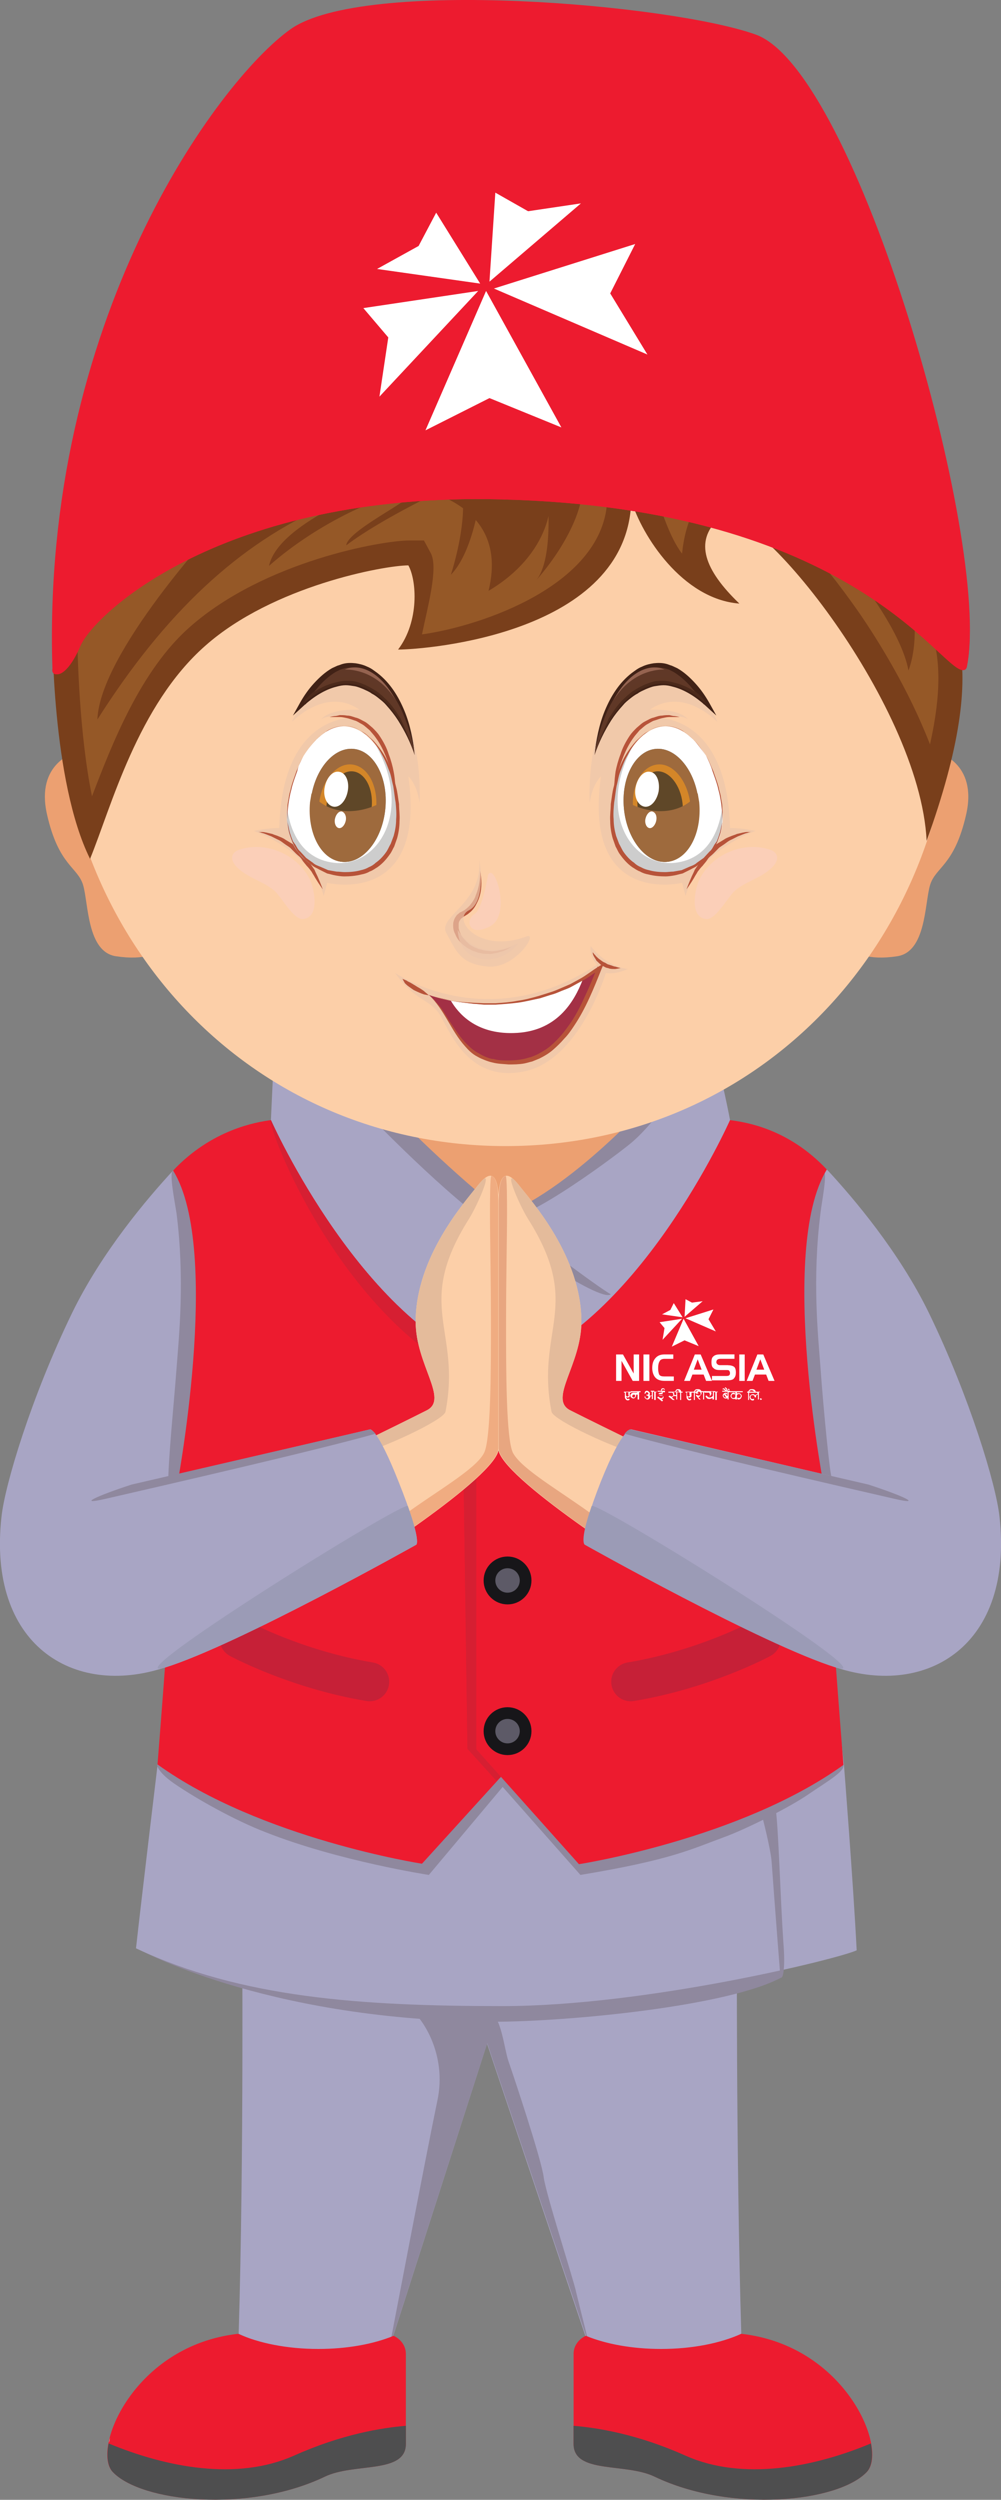 <?xml version="1.0" encoding="utf-8"?>
<!-- Generator: Adobe Illustrator 16.0.0, SVG Export Plug-In . SVG Version: 6.00 Build 0)  -->
<!DOCTYPE svg PUBLIC "-//W3C//DTD SVG 1.1//EN" "http://www.w3.org/Graphics/SVG/1.1/DTD/svg11.dtd">
<svg version="1.1" id="Layer_1" xmlns="http://www.w3.org/2000/svg" xmlns:xlink="http://www.w3.org/1999/xlink" x="0px" y="0px"
	 width="25.643px" height="64px" viewBox="0 0 25.643 64" enable-background="new 0 0 25.643 64" xml:space="preserve">
<rect x="0" y="0" width="25.643" height="64" fill="#808080" stroke="none"/>
<g id="XMLID_2_">
	<g id="XMLID_105_">
		<path id="XMLID_214_" fill="#A8A5C4" d="M21.219,29.98c-0.313-0.338-1.127-0.063-1.127-0.063l-0.401,0.701l-4.708,8.717
			c0,0,4.559,2.73,6.438,3.357c2.354,0.775,4.546-0.59,4.184-3.858c-0.088-0.827-0.766-3.068-1.804-5.21
			C23.035,32.046,21.845,30.656,21.219,29.98z"/>
		<path id="XMLID_213_" fill="#8F889E" d="M21.106,29.98c-0.313-0.338-1.129-0.063-1.129-0.063l-0.399,0.701l-4.709,8.717
			c0,0,3.493-1.564,5.423-1.14c0.538,0.113,1.052-0.4,1.015-0.376c-0.038,0.025-0.213-1.728-0.288-2.805
			c-0.063-0.827-0.214-2.268,0-3.958C21.055,30.744,21.195,30.067,21.106,29.98z"/>
		<path id="XMLID_212_" fill="#A8A5C4" d="M4.423,29.98c0.313-0.338,1.127-0.063,1.127-0.063l0.401,0.701l4.709,8.717
			c0,0-4.559,2.73-6.438,3.357c-2.354,0.775-4.546-0.59-4.184-3.858c0.088-0.827,0.765-3.068,1.804-5.21
			C2.607,32.046,3.797,30.656,4.423,29.98z"/>
		<path id="XMLID_211_" fill="#8F889E" d="M4.423,29.98c0.313-0.338,1.127-0.063,1.127-0.063l0.401,0.701l4.709,8.717
			c0,0-3.495-1.564-5.423-1.14c-0.651,0.139-0.926,0.614-0.926-0.188c-0.013-0.538,0.15-2.141,0.212-2.98
			c0.063-0.827,0.213-2.267,0-3.958C4.474,30.744,4.336,30.067,4.423,29.98z"/>
		<path id="XMLID_210_" fill="#A8A5C4" d="M13.027,50.608l-3.056,9.518c0,0-1.828,0.564-3.857-0.376
			c0.138-4.571,0.088-10.508,0.088-10.508L13.027,50.608z"/>
		<path id="XMLID_209_" fill="#A8A5C4" d="M11.3,48.829l3.77,11.196c0,0,1.904,0.678,3.92-0.275
			c-0.138-4.571-0.112-10.508-0.112-10.508L11.3,48.829z"/>
		<path id="XMLID_208_" fill="#8F889E" d="M3.484,49.869c0,0,3.194,1.816,8.955,1.891c1.817,0.025,5.949-0.351,7.465-1.075
			c0.162-0.076,0.137-0.076,0.162-0.214C20.204,49.605,3.484,49.869,3.484,49.869z"/>
		<path id="XMLID_207_" fill="#8F889E" d="M10.749,51.686c0,0,0.726,0.863,0.451,2.116c-0.263,1.253-1.228,6.312-1.228,6.312
			l2.73-8.491L10.749,51.686z"/>
		<path id="XMLID_206_" fill="#8F889E" d="M12.376,51.998l2.743,8.128c0,0-0.3-1.189-0.362-1.453
			c-0.051-0.263-0.764-2.479-0.827-2.918c-0.05-0.45-0.79-2.654-0.903-2.98c-0.111-0.313-0.2-1.252-0.488-1.189
			S12.376,51.998,12.376,51.998z"/>
		<g id="XMLID_201_">
			<path id="XMLID_205_" fill="#ED1B2F" d="M10.084,59.801c-0.513,0.212-1.19,0.337-1.929,0.337c-0.802,0-1.528-0.149-2.054-0.388
				c-2.68,0.301-3.757,2.956-3.218,3.532c0.726,0.776,3.469,1.065,5.435,0.126c0.751-0.364,2.079-0.063,2.079-0.84v-2.305
				C10.397,60.063,10.272,59.889,10.084,59.801z"/>
			<path id="XMLID_204_" fill="#4E4E4F" d="M2.783,62.557c-0.063,0.326-0.025,0.588,0.101,0.726
				c0.726,0.776,3.469,1.065,5.435,0.126c0.751-0.364,2.079-0.063,2.079-0.84v-0.464c-0.614,0.051-1.64,0.214-2.868,0.765
				C6.064,63.521,4.26,63.17,2.783,62.557z"/>
			<g id="XMLID_202_">
				<path id="XMLID_203_" fill="#FFFFFF" d="M2.795,62.531c0.013-0.038,0.013-0.088,0.025-0.126
					C2.808,62.443,2.795,62.493,2.795,62.531z"/>
			</g>
		</g>
		<g id="XMLID_196_">
			<path id="XMLID_200_" fill="#ED1B2F" d="M15.008,59.801c0.513,0.212,1.188,0.337,1.928,0.337c0.803,0,1.528-0.149,2.054-0.388
				c2.682,0.301,3.759,2.956,3.22,3.532c-0.727,0.776-3.47,1.065-5.437,0.126c-0.75-0.364-2.079-0.063-2.079-0.84v-2.305
				C14.693,60.063,14.819,59.889,15.008,59.801z"/>
			<path id="XMLID_199_" fill="#4E4E4F" d="M22.31,62.557c0.062,0.326,0.025,0.588-0.101,0.726c-0.727,0.776-3.47,1.065-5.437,0.126
				c-0.75-0.364-2.079-0.063-2.079-0.84v-0.464c0.614,0.051,1.642,0.214,2.868,0.765C19.026,63.521,20.844,63.17,22.31,62.557z"/>
			<g id="XMLID_197_">
				<path id="XMLID_198_" fill="#FFFFFF" d="M22.31,62.531c-0.014-0.038-0.014-0.088-0.025-0.126
					C22.296,62.443,22.296,62.493,22.31,62.531z"/>
			</g>
		</g>
		<path id="XMLID_195_" fill="#A8A5C4" d="M7.003,27.313L6.94,28.677c0,0-1.064,0.401-1.315,0.563
			c-0.576,0.376-0.087,7.829-0.087,7.829l-1.503,8.129c0,0-0.414,3.443-0.551,4.683c2.693,1.266,5.736,1.479,9.394,1.479
			c3.658,0,8.58-1.203,9.068-1.428c-0.088-1.729-0.325-4.733-0.325-4.733l-1.454-13.114l-1.465-3.407c0,0-0.175-0.951-0.513-2.217
			C18.037,25.885,7.003,27.313,7.003,27.313z"/>
		<path id="XMLID_194_" fill="#ECA071" d="M12.815,27.726c0,0-0.076,0-0.226,0c-0.639,0-2.53,0-4.722,0
			c1.766-0.201,3.945,3.418,4.947,3.418c0.425,0,1.315-0.551,2.204-1.102c1.19-0.739,1.955-1.616,2.168-2.567
			C14.982,27.463,13.492,27.726,12.815,27.726z"/>
		<path id="XMLID_193_" fill="#8F889E" d="M4.022,45.186c0,0,0.013,0.2,0.514,0.526c0.501,0.338,1.465,0.889,2.279,1.201
			c1.879,0.739,4.171,1.089,4.171,1.089l1.891-2.253l1.992,2.253c2.341-0.388,2.844-0.662,3.669-0.963
			c0.526-0.188,1.691-0.764,2.192-1.115c0.439-0.3,0.901-0.563,0.877-0.726c-0.013-0.176-0.013-0.125-0.013-0.125l-8.605-2.181
			L4.022,45.186z"/>
		<g id="XMLID_190_">
			<path id="XMLID_192_" fill="#ED1B2F" d="M6.94,28.677c0,0,2.393,5.398,5.886,6.401c0,4.02,0,10.42,0,10.42l-2.016,2.217
				c0,0-4.133-0.639-6.775-2.542c0.426-5.348,0.476-6.989,0.476-6.989s1.19-6.163-0.076-8.216
				C5.426,28.916,6.565,28.728,6.94,28.677z"/>
			<path id="XMLID_191_" fill="none" stroke="#5D5A67" stroke-width="0.7" stroke-linecap="round" stroke-miterlimit="10" d="
				M6.126,41.954c0,0,1.453,0.788,3.344,1.102"/>
		</g>
		<g id="XMLID_180_">
			<g id="XMLID_220_">
				<path id="XMLID_222_" fill="#D61F32" d="M6.94,28.677c0,0,2.393,5.398,5.886,6.401c0,4.02,0,10.42,0,10.42l-0.113,0.088
					l-0.738-0.814l-0.137-9.594C8.481,33.325,6.803,28.69,6.94,28.677z"/>
				<path id="XMLID_221_" fill="#D61F32" d="M6.126,41.954c0,0,1.453,0.788,3.344,1.102"/>
			</g>
			<g id="XMLID_217_">
				<path id="XMLID_219_" fill="#D61F32" d="M6.94,28.677c0,0,2.393,5.398,5.886,6.401c0,4.02,0,10.42,0,10.42l-0.113,0.088
					l-0.738-0.814l-0.137-9.594C8.481,33.325,6.803,28.69,6.94,28.677z"/>
				<path id="XMLID_218_" fill="none" stroke="#C62037" stroke-linecap="round" stroke-linejoin="round" stroke-miterlimit="10" d="
					M6.126,41.954c0,0,1.453,0.788,3.344,1.102"/>
			</g>
		</g>
		<g id="XMLID_177_">
			<path id="XMLID_179_" fill="#ED1B2F" d="M18.701,28.677c0,0-2.392,5.398-5.886,6.401l-0.614,0.174v9.532l2.63,2.943
				c0,0,4.133-0.64,6.776-2.542c-0.426-5.349-0.476-6.989-0.476-6.989s-1.216-6.188,0.05-8.254
				C20.18,28.878,19.077,28.728,18.701,28.677z"/>
			<path id="XMLID_178_" fill="none" stroke="#C62037" stroke-linecap="round" stroke-linejoin="round" stroke-miterlimit="10" d="
				M19.502,41.954c0,0-1.451,0.788-3.344,1.102"/>
		</g>
		
			<circle id="XMLID_176_" fill="#5D5A67" stroke="#171619" stroke-width="0.3" stroke-miterlimit="10" cx="13.002" cy="36.593" r="0.463"/>
		
			<circle id="XMLID_175_" fill="#5D5A67" stroke="#171619" stroke-width="0.3" stroke-miterlimit="10" cx="13.002" cy="40.463" r="0.463"/>
		
			<circle id="XMLID_174_" fill="#5D5A67" stroke="#171619" stroke-width="0.3" stroke-miterlimit="10" cx="13.002" cy="44.321" r="0.463"/>
		<path id="XMLID_173_" fill="#8F889E" d="M9.784,28.189c0,0,1.064,1.14,2.43,2.305c1.403,1.215,3.107,2.456,3.432,2.643
			c-0.275,0.226-2.856-1.579-3.432-2.03c-1.34-1.04-3.244-3.03-3.181-3.018C9.358,28.189,9.784,28.189,9.784,28.189z"/>
		<path id="XMLID_172_" fill="#8F889E" d="M17.011,27.789c0,0-2.229,2.605-4.184,3.343c0.263,0.439,2.781-1.415,3.306-1.841
			c0.526-0.425,1.215-1.353,1.215-1.641S17.011,27.789,17.011,27.789z"/>
		<path id="XMLID_171_" fill="#8F889E" d="M19.516,46.463c0,0,0.226,0.864,0.251,1.201c0.075,1.053,0.225,2.957,0.225,2.957
			s0.063,0.086,0.087-0.214c0.014-0.138,0.014-0.375-0.012-0.688c-0.075-1.103-0.126-2.98-0.199-3.431
			c-0.014-0.075-0.177,0.175-0.202,0.149C19.541,46.375,19.516,46.463,19.516,46.463z"/>
		<path id="XMLID_170_" fill="#332F2D" d="M11.312,38.008"/>
		<path id="XMLID_169_" fill="#FCCFA8" d="M7.642,37.721c0,0,2.555-1.24,3.294-1.616c0.563-0.288-0.288-1.164-0.288-2.267
			c0-1.653,1.252-3.056,1.578-3.47c0.501-0.651,0.551,0.038,0.551,0.476c0,2.506,0,4.572,0,6.238c0,0.727-3.932,3.193-3.932,3.193
			L7.642,37.721z"/>
		<path id="XMLID_168_" fill="#FCCFA8" d="M17.899,37.721c0,0-2.555-1.24-3.294-1.616c-0.563-0.288,0.289-1.164,0.289-2.267
			c0-1.653-1.253-3.056-1.58-3.47c-0.5-0.651-0.551,0.038-0.551,0.476c0,2.506,0,4.572,0,6.238c0,0.727,3.933,3.193,3.933,3.193
			L17.899,37.721z"/>
		<path id="XMLID_167_" fill="#E4BB9B" d="M17.899,37.721c0,0-2.555-1.24-3.294-1.616c-0.563-0.288,0.289-1.164,0.289-2.267
			c0-1.653-1.253-3.056-1.58-3.47c-0.5-0.651-0.024,0.463,0.213,0.839c1.417,2.243,0.188,2.819,0.602,4.937
			c0.051,0.225,1.729,0.988,2.217,1.076C17.049,37.345,17.899,37.721,17.899,37.721z"/>
		<path id="XMLID_166_" fill="#E4BB9B" d="M7.642,37.721c0,0,2.555-1.24,3.294-1.616c0.563-0.288-0.288-1.164-0.288-2.267
			c0-1.653,1.252-3.056,1.578-3.47c0.501-0.651,0.024,0.463-0.213,0.839c-1.415,2.243-0.188,2.819-0.601,4.937
			c-0.05,0.225-1.729,0.988-2.217,1.076C8.506,37.345,7.642,37.721,7.642,37.721z"/>
		<path id="XMLID_165_" fill="#F0AC81" d="M12.402,37.195c0.175-0.352,0.175-2.168,0.175-3.27c0-1.228-0.025-2.217-0.025-2.856
			c0-0.275,0-0.964,0.038-0.964c0.163,0.05,0.175,0.45,0.175,0.738c0,2.506,0,4.572,0,6.238c0,0.727-3.932,3.193-3.932,3.193
			s0.676-0.863,1.453-1.44C11.187,38.171,12.188,37.62,12.402,37.195z"/>
		<path id="XMLID_164_" fill="#E8A680" d="M13.14,37.195c-0.176-0.352-0.176-2.168-0.176-3.27c0-1.228,0.025-2.217,0.025-2.856
			c0-0.275,0-0.964-0.037-0.964c-0.163,0.05-0.176,0.45-0.176,0.738c0,2.506,0,4.572,0,6.238c0,0.727,3.932,3.193,3.932,3.193
			s-0.675-0.863-1.451-1.44C14.355,38.171,13.366,37.62,13.14,37.195z"/>
		<path id="XMLID_163_" fill="#A8A5C4" d="M9.483,36.594c0,0,0.188-0.025,0.727,1.339c0.626,1.566,0.451,1.616,0.451,1.616
			s-4.547,2.555-6.438,3.145c-1.44,0.438-3.732-3.745-0.864-4.672L9.483,36.594z"/>
		<path id="XMLID_162_" fill="#9B9BB6" d="M10.448,38.56c0.337,0.953,0.213,0.989,0.213,0.989s-4.547,2.555-6.438,3.145
			C2.771,43.131,10.385,38.385,10.448,38.56z"/>
		<path id="XMLID_161_" fill="#8F889E" d="M9.483,36.594l0.063,0.037l0.075,0.075c-1.503,0.426-5.599,1.364-6.913,1.666
			c-0.765,0.175-0.226-0.075,0.663-0.364L9.483,36.594z"/>
		<path id="XMLID_160_" fill="#A8A5C4" d="M16.171,36.594c0,0-0.212-0.076-0.775,1.327c-0.613,1.553-0.401,1.628-0.401,1.628
			s4.547,2.555,6.438,3.145c1.44,0.438,3.732-3.745,0.864-4.672L16.171,36.594z"/>
		<path id="XMLID_159_" fill="#9B9BB6" d="M15.156,38.56c-0.325,0.939-0.174,0.989-0.174,0.989s4.545,2.555,6.438,3.145
			C22.872,43.131,15.219,38.372,15.156,38.56z"/>
		<path id="XMLID_158_" fill="#8F889E" d="M16.133,36.594l-0.062,0.037l-0.074,0.075c1.502,0.426,5.598,1.364,6.913,1.666
			c0.764,0.175,0.226-0.075-0.663-0.364L16.133,36.594z"/>
		<g id="XMLID_106_">
			<path id="XMLID_152_" fill="#FFFFFF" d="M17.899,34.465l-0.363-0.15l-0.326,0.162l0.302-0.714L17.899,34.465z M18.338,34.088
				l-0.188-0.313l0.126-0.25l-0.715,0.225L18.338,34.088z M17.562,33.262l-0.025,0.451l0.464-0.4l-0.275,0.037L17.562,33.262z
				 M16.96,33.65l0.526,0.075l-0.226-0.363l-0.087,0.175L16.96,33.65z M16.897,33.851l0.126,0.151l-0.05,0.3l0.5-0.539
				L16.897,33.851z"/>
			<g id="XMLID_140_">
				<polygon id="XMLID_151_" fill="#FFFFFF" points="16.233,34.677 16.233,35.166 15.959,34.677 15.783,34.677 15.783,35.354 
					15.922,35.354 15.922,34.84 16.209,35.354 16.372,35.354 16.372,34.677 				"/>
				<rect id="XMLID_150_" x="16.484" y="34.677" fill="#FFFFFF" width="0.151" height="0.677"/>
				<path id="XMLID_149_" fill="#FFFFFF" d="M17.261,35.24v0.113h-0.237c-0.101,0-0.176-0.025-0.227-0.076
					c-0.049-0.049-0.088-0.136-0.088-0.25c0-0.112,0.025-0.188,0.076-0.25c0.05-0.063,0.126-0.101,0.238-0.101h0.225v0.113h-0.225
					c-0.063,0-0.112,0.025-0.126,0.063c-0.025,0.037-0.037,0.101-0.037,0.163v0.037c0,0.051,0.012,0.101,0.025,0.138
					c0.025,0.038,0.063,0.05,0.138,0.05H17.261L17.261,35.24z"/>
				<path id="XMLID_146_" fill="#FFFFFF" d="M17.774,35.066h0.2l-0.101-0.265L17.774,35.066z M17.949,34.677l0.29,0.677h-0.151
					l-0.063-0.163h-0.287l-0.063,0.163h-0.15l0.275-0.677H17.949z"/>
				<path id="XMLID_145_" fill="#FFFFFF" d="M18.652,34.953c0.063,0,0.112,0.012,0.149,0.037c0.036,0.025,0.05,0.076,0.05,0.151
					c0,0.062-0.014,0.11-0.05,0.149c-0.025,0.037-0.087,0.05-0.188,0.05h-0.374v-0.112h0.35c0.038,0,0.063,0,0.087-0.014
					c0.014-0.012,0.025-0.024,0.025-0.062c0-0.024-0.012-0.05-0.025-0.063c-0.012-0.013-0.037-0.013-0.074-0.013h-0.163
					c-0.076,0-0.126-0.012-0.162-0.051c-0.037-0.024-0.051-0.074-0.051-0.149c0-0.076,0.014-0.126,0.051-0.151
					c0.036-0.037,0.1-0.05,0.174-0.05h0.364v0.113h-0.351c-0.076,0-0.113,0.025-0.113,0.088c0,0.024,0.012,0.037,0.025,0.05
					c0.012,0.013,0.037,0.025,0.063,0.025H18.652z"/>
				<rect id="XMLID_144_" x="18.939" y="34.677" fill="#FFFFFF" width="0.138" height="0.677"/>
				<path id="XMLID_141_" fill="#FFFFFF" d="M19.378,35.066h0.2l-0.101-0.265L19.378,35.066z M19.553,34.677l0.289,0.677H19.69
					l-0.063-0.163h-0.287l-0.063,0.163h-0.149l0.274-0.677H19.553z"/>
			</g>
			<g id="XMLID_107_">
				<path id="XMLID_139_" fill="#FFFFFF" d="M16.335,35.643h-0.177v-0.025h0.251v0.025h-0.037v0.187h-0.037v-0.124h-0.102
					c-0.012,0-0.024,0-0.024,0.011c-0.013,0.013-0.013,0.025-0.013,0.025c0,0.013,0,0.025,0.013,0.025
					c0.013,0.012,0.013,0.012,0.024,0.012c0.014,0,0.025,0,0.025-0.012c0.013-0.013,0.013-0.025,0.013-0.038
					s-0.013-0.023-0.024-0.037h0.037c0.012,0.014,0.012,0.024,0.012,0.037s-0.012,0.038-0.024,0.05
					c-0.013,0.013-0.024,0.025-0.05,0.025c-0.013,0-0.038-0.013-0.051-0.025c-0.013-0.012-0.024-0.024-0.024-0.05
					c0-0.023,0.012-0.037,0.024-0.049s0.025-0.025,0.051-0.025h0.1v-0.012H16.335z"/>
				<path id="XMLID_138_" fill="#FFFFFF" d="M16.51,35.754h0.025v0.013c0,0.012,0,0.024,0.013,0.024
					c0.013,0.013,0.013,0.013,0.024,0.013c0.013,0,0.025,0,0.025-0.013c0.013-0.013,0.013-0.013,0.013-0.024
					c0-0.013,0-0.025-0.013-0.025c-0.013-0.013-0.013-0.013-0.025-0.013c-0.012,0-0.012,0-0.012,0v-0.023c0.012,0,0.012,0,0.012,0
					c0.013,0,0.013,0,0.025,0c0.013-0.014,0.013-0.014,0.013-0.025s0-0.025-0.013-0.025c-0.013-0.012-0.013-0.012-0.025-0.012
					c-0.012,0-0.024,0-0.024,0.012c-0.013,0.014-0.013,0.014-0.013,0.025H16.51c0-0.012,0.013-0.037,0.013-0.051
					c0.013-0.012,0.025-0.024,0.05-0.024c0.013,0,0.038,0.013,0.051,0.024c0.013,0.014,0.024,0.025,0.024,0.051
					c0,0.012,0,0.025-0.012,0.036l0.012,0.013h0.05v-0.1h-0.025v-0.024h0.088v0.024h-0.037v0.188h-0.025v-0.075h-0.038v0.013
					c0,0.024-0.012,0.037-0.023,0.05c-0.013,0.013-0.025,0.025-0.051,0.025c-0.013,0-0.037-0.013-0.05-0.025
					S16.51,35.778,16.51,35.754C16.51,35.767,16.51,35.754,16.51,35.754"/>
				<polygon id="XMLID_137_" fill="#FFFFFF" points="16.822,35.643 16.797,35.643 16.797,35.842 16.76,35.842 16.76,35.643 
					16.748,35.643 16.748,35.629 16.822,35.629 				"/>
				<path id="XMLID_136_" fill="#FFFFFF" d="M17.011,35.643h-0.037v0.049h-0.088c-0.014,0-0.014,0-0.014,0.014
					c0,0.011,0.014,0.011,0.025,0.011h0.014h0.012c0.025,0,0.037,0,0.051,0.013c0.012,0.013,0.024,0.025,0.024,0.038
					c0,0.012,0,0.024-0.013,0.037c-0.012,0.013-0.025,0.013-0.037,0.013l0.037,0.037l-0.025,0.025l-0.125-0.101l0.025-0.024
					c0.025,0.013,0.037,0.024,0.037,0.024c0.014,0.013,0.025,0.013,0.051,0.013c0.012,0,0.012,0,0.025-0.013
					c0,0,0.012-0.012,0.012-0.024s-0.012-0.025-0.037-0.025h-0.013c-0.013,0-0.013,0-0.013,0c-0.037,0-0.051-0.013-0.051-0.037
					c0-0.012,0-0.023,0.014-0.023c0.012-0.014,0.025-0.014,0.037-0.014h0.051v-0.025h-0.126v-0.024h0.188v0.038H17.011z"/>
				<path id="XMLID_135_" fill="#FFFFFF" d="M16.948,35.629c-0.013-0.012-0.013-0.024-0.013-0.037s0-0.025,0.013-0.038
					c0.012-0.012,0.025-0.012,0.037-0.012c0.025,0,0.038,0.012,0.051,0.037h-0.025c0-0.013-0.013-0.013-0.025-0.013
					c-0.012,0-0.012,0-0.025,0.013c0,0.013-0.012,0.013-0.012,0.025s0,0.013,0.012,0.024c0,0.014,0.014,0.014,0.025,0.014v0.012
					h-0.037V35.629z"/>
				<path id="XMLID_132_" fill="#FFFFFF" d="M17.324,35.643h-0.076c0.013,0.012,0.025,0.037,0.025,0.049c0,0.014,0,0.014,0,0.024
					h0.051V35.643z M17.387,35.643h-0.039v0.187h-0.023v-0.088h-0.063v-0.013c-0.013,0.025-0.025,0.038-0.051,0.05l0.075,0.063
					h-0.05l-0.112-0.088l0.025-0.025c0.014,0.013,0.025,0.013,0.025,0.013c0.013,0,0.013,0.013,0.024,0.013s0.025,0,0.037-0.013
					c0.013-0.013,0.013-0.025,0.013-0.036c0-0.025-0.013-0.037-0.024-0.051h-0.101v-0.025h0.275v0.014H17.387z"/>
				<path id="XMLID_131_" fill="#FFFFFF" d="M17.398,35.629c0-0.012-0.012-0.024-0.012-0.024c-0.014,0-0.014-0.013-0.025-0.013
					c-0.014,0-0.025,0-0.025,0.013c-0.012,0.013-0.012,0.013-0.012,0.024h-0.025c0-0.012,0.012-0.037,0.025-0.05
					c0.012-0.013,0.023-0.013,0.049-0.013s0.038,0,0.051,0.013s0.025,0.025,0.025,0.05h0.037v0.025h-0.037v0.188h-0.025v-0.188
					h-0.025V35.629L17.398,35.629z"/>
				<path id="XMLID_130_" fill="#FFFFFF" d="M17.925,35.629c-0.013-0.024-0.038-0.037-0.063-0.037c-0.025,0-0.051,0.013-0.063,0.037
					h0.037v0.025H17.8v0.188h-0.025v-0.188h-0.025v-0.025h0.025c0.012-0.024,0.025-0.037,0.037-0.05
					c0.013-0.013,0.038-0.013,0.063-0.013c0.025,0,0.038,0,0.063,0.013c0.012,0.013,0.025,0.025,0.037,0.05H17.925z"/>
				<path id="XMLID_127_" fill="#FFFFFF" d="M18.075,35.643h-0.038v0.187h-0.025v-0.187h-0.087v-0.025h0.15V35.643z M17.887,35.767
					l0.063,0.063h-0.037l-0.088-0.101l0.025-0.023l0.024,0.023c0.013,0,0.013,0,0.025,0s0.025,0,0.038-0.013
					c0.012-0.011,0.012-0.024,0.012-0.036s0-0.025-0.012-0.037c-0.013-0.014-0.013-0.014-0.038-0.014
					c-0.013,0-0.025,0.014-0.037,0.025h0.024v0.025h-0.063c0,0,0,0,0-0.012c0-0.025,0.013-0.039,0.025-0.051
					c0.013-0.013,0.024-0.025,0.05-0.025s0.038,0.013,0.05,0.025c0.014,0.012,0.025,0.037,0.025,0.051
					c0,0.023-0.012,0.037-0.025,0.048C17.925,35.754,17.912,35.767,17.887,35.767"/>
				<polygon id="XMLID_126_" fill="#FFFFFF" points="18.388,35.643 18.362,35.643 18.362,35.842 18.325,35.842 18.325,35.643 
					18.313,35.643 18.313,35.629 18.388,35.629 				"/>
				<path id="XMLID_123_" fill="#FFFFFF" d="M18.602,35.778l-0.051-0.073c-0.013,0.011-0.013,0.011-0.013,0.023s0,0.025,0.013,0.038
					c0.013,0.012,0.025,0.012,0.038,0.012C18.589,35.791,18.602,35.791,18.602,35.778 M18.701,35.643h-0.037v0.187h-0.025v-0.038
					c-0.012,0.013-0.025,0.013-0.05,0.013c-0.025,0-0.038-0.013-0.051-0.025c-0.012-0.012-0.024-0.037-0.024-0.05
					c0-0.023,0.013-0.037,0.024-0.049c0.013-0.012,0.038-0.025,0.051-0.025s0.024,0,0.038,0.014v0.037
					c-0.014-0.014-0.025-0.025-0.038-0.025h-0.013l0.051,0.062c0-0.013,0.012-0.013,0.012-0.013v-0.1h-0.138v-0.024h0.2V35.643z"/>
				<path id="XMLID_122_" fill="#FFFFFF" d="M18.613,35.629c-0.012-0.012-0.024-0.012-0.037-0.024s-0.025-0.025-0.025-0.025
					c-0.013-0.013-0.024-0.013-0.05-0.013l0.025-0.024c0.024,0,0.037,0.012,0.05,0.024c0,0,0.013,0.013,0.037,0.038
					c0-0.013-0.012-0.038-0.012-0.038c-0.013-0.013-0.025-0.024-0.038-0.038l0.025-0.012c0.013,0.012,0.024,0.025,0.038,0.037
					c0,0.013,0.012,0.025,0.012,0.038s0.014,0.025,0.014,0.025C18.639,35.617,18.627,35.617,18.613,35.629"/>
				<path id="XMLID_121_" fill="#FFFFFF" d="M18.689,35.579c0,0.013,0,0.013,0,0.013h-0.014c-0.012,0-0.012,0-0.012,0l-0.012-0.013
					c0-0.013,0-0.013,0-0.013l0.012-0.013c0.012,0,0.012,0,0.012,0.013C18.689,35.566,18.689,35.579,18.689,35.579"/>
				<path id="XMLID_120_" fill="#FFFFFF" d="M19.026,35.643h-0.149v0.037c0.012-0.012,0.024-0.012,0.049-0.012
					c0.025,0,0.038,0.012,0.051,0.023c0.013,0.014,0.025,0.037,0.025,0.05c0,0.025-0.013,0.037-0.025,0.063
					c-0.013,0.013-0.037,0.025-0.051,0.025c-0.012,0-0.024,0-0.037-0.013v-0.038c0.013,0.013,0.025,0.013,0.037,0.013
					c0.014,0,0.025,0,0.038-0.013c0.013-0.012,0.013-0.024,0.013-0.037s0-0.025-0.013-0.036c-0.013-0.014-0.024-0.014-0.038-0.014
					c-0.012,0-0.024,0-0.037,0.014c-0.012,0.011-0.012,0.023-0.012,0.023v0.101h-0.039v-0.025c-0.011,0.013-0.023,0.013-0.048,0.013
					c-0.025,0-0.038-0.013-0.051-0.025s-0.024-0.037-0.024-0.05c0-0.025,0.012-0.036,0.024-0.062
					c0.013-0.012,0.037-0.025,0.051-0.025c0.012,0,0.024,0,0.037,0.014v0.037c-0.013-0.014-0.025-0.014-0.037-0.014
					c-0.014,0-0.025,0-0.038,0.014c-0.013,0.011-0.013,0.023-0.013,0.036s0,0.025,0.013,0.037c0.013,0.013,0.024,0.013,0.038,0.013
					c0.012,0,0.024,0,0.037-0.013c0.011-0.012,0.011-0.024,0.011-0.037v-0.099h-0.148v-0.025h0.337V35.643z"/>
				<path id="XMLID_119_" fill="#FFFFFF" d="M19.315,35.629c-0.013-0.024-0.038-0.037-0.063-0.037c-0.024,0-0.05,0.013-0.063,0.037
					h0.038v0.025h-0.038v0.188h-0.024v-0.188H19.14v-0.025h0.025c0.013-0.024,0.024-0.037,0.037-0.05s0.038-0.013,0.063-0.013
					s0.037,0,0.063,0.013c0.013,0.013,0.025,0.025,0.037,0.05H19.315z"/>
				<path id="XMLID_118_" fill="#FFFFFF" d="M19.478,35.643h-0.038v0.187h-0.024v-0.124c-0.013,0-0.025,0-0.037,0.011
					c-0.013,0.013-0.013,0.025-0.013,0.038s0,0.013,0,0.024l-0.037-0.012c0-0.013,0-0.025,0-0.025
					c-0.013-0.013-0.025-0.025-0.051-0.025c-0.012,0-0.025,0-0.037,0.013c-0.013,0.013-0.013,0.025-0.013,0.038
					c0,0.012,0,0.024,0.013,0.037c0.012,0.013,0.025,0.013,0.037,0.013c0.014,0,0.025,0,0.038-0.013v0.038
					c-0.013,0.012-0.024,0.012-0.038,0.012c-0.025,0-0.037-0.012-0.05-0.024s-0.025-0.038-0.025-0.063
					c0-0.025,0.013-0.038,0.025-0.051c0.013-0.011,0.038-0.024,0.063-0.024c0.024,0,0.037,0.014,0.05,0.024v0.013
					c0.013-0.023,0.037-0.037,0.062-0.037v-0.037h-0.213v-0.025h0.275v0.014H19.478z"/>
				<path id="XMLID_117_" fill="#FFFFFF" d="M19.516,35.816c0,0.013-0.014,0.025-0.025,0.025c-0.013,0-0.013,0-0.013-0.013
					l-0.013-0.013c0-0.013,0-0.013,0.013-0.013h0.013c0.012,0,0.012,0,0.012,0.013C19.516,35.804,19.516,35.804,19.516,35.816"/>
				<path id="XMLID_114_" fill="#FFFFFF" d="M16.108,35.716c0,0.013,0,0.013-0.012,0.025c0,0-0.012,0.013-0.025,0.013
					c-0.012,0-0.012,0-0.025-0.013c0,0-0.012-0.013-0.012-0.025v-0.073h0.063v0.073H16.108z M15.983,35.629v0.025h0.025v0.124
					c0,0.013,0.014,0.038,0.025,0.051s0.025,0.024,0.051,0.024c0.023,0,0.036-0.012,0.048-0.024l0,0
					c-0.012-0.013-0.012-0.013-0.024-0.025l0,0c-0.012,0.013-0.012,0.013-0.023,0.013c-0.014,0-0.025,0-0.025-0.013
					c-0.014-0.013-0.014-0.013-0.014-0.025c0,0,0,0,0-0.012c0.014,0,0.014,0.012,0.039,0.012c0.012,0,0.023,0,0.036-0.012
					c0.012-0.013,0.012-0.025,0.012-0.038v-0.074h0.038v-0.025H15.983L15.983,35.629z"/>
				<path id="XMLID_111_" fill="#FFFFFF" d="M17.675,35.716c0,0.013,0,0.013-0.013,0.025c0,0-0.013,0.013-0.024,0.013
					c-0.014,0-0.014,0-0.025-0.013c-0.013,0-0.013-0.013-0.013-0.025v-0.073h0.063v0.073H17.675z M17.562,35.629v0.025h0.025v0.124
					c0,0.013,0.013,0.038,0.025,0.051c0.012,0.013,0.025,0.024,0.05,0.024c0.025,0,0.038-0.012,0.051-0.024l0,0
					c-0.013-0.013-0.013-0.013-0.025-0.025l0,0c-0.013,0.013-0.013,0.013-0.025,0.013s-0.024,0-0.024-0.013
					c-0.014-0.013-0.014-0.013-0.014-0.025c0,0,0,0,0-0.012c0.014,0,0.014,0.012,0.038,0.012c0.013,0,0.025,0,0.038-0.012
					c0.013-0.013,0.013-0.025,0.013-0.038v-0.074h0.036v-0.025H17.562L17.562,35.629z"/>
				<path id="XMLID_108_" fill="#FFFFFF" d="M18.251,35.741c0,0.013-0.012,0.025-0.025,0.025c-0.012,0.012-0.037,0.012-0.05,0.012
					c-0.025,0-0.038-0.012-0.05-0.024c0.012,0,0.012,0,0.024,0c0.025,0,0.038-0.013,0.05-0.025c0.014-0.013,0.025-0.037,0.025-0.049
					s0-0.025-0.012-0.051h0.05v0.112H18.251z M18.051,35.629v0.025h0.112c0.013,0,0.013,0.014,0.013,0.025s0.013,0.025,0.013,0.025
					c0,0.011,0,0.023-0.013,0.036s-0.025,0.013-0.038,0.013c-0.012,0-0.024,0-0.024-0.013c0,0,0,0-0.013-0.013l-0.025,0.013v0.013
					c0.013,0.024,0.025,0.037,0.038,0.05c0.024,0.013,0.037,0.013,0.063,0.013c0.024,0,0.05-0.013,0.075-0.025v0.038h0.037v-0.187
					h0.037v-0.025h-0.274V35.629z"/>
			</g>
		</g>
	</g>
	<path id="XMLID_104_" fill="#ECA071" d="M24.011,19.259c0,0,1.041,0.263,0.74,1.591c-0.301,1.327-0.788,1.34-0.927,1.816
		c-0.138,0.476-0.101,1.703-0.84,1.816c-0.737,0.113-1.165-0.075-1.239-0.301C21.671,23.956,22.872,18.909,24.011,19.259z"/>
	<path id="XMLID_103_" fill="#ECA071" d="M1.943,19.259c0,0-1.039,0.263-0.739,1.591c0.301,1.327,0.789,1.34,0.927,1.816
		c0.137,0.476,0.1,1.703,0.839,1.816c0.739,0.113,1.165-0.075,1.24-0.301C4.273,23.956,3.07,18.909,1.943,19.259z"/>
	<path id="XMLID_102_" fill="#FCCFA8" d="M24.413,17.456c0,6.563-4.897,11.886-11.46,11.886s-11.46-5.323-11.46-11.886
		c0-6.563,4.897-11.886,11.46-11.886S24.413,10.893,24.413,17.456z"/>
	<g id="XMLID_26_">
		<path id="XMLID_101_" opacity="0.7" fill="#EDC6AC" enable-background="new    " d="M10.122,24.908c0,0,2.355,1.641,5.173-0.212
			c-0.214-0.213-0.163-0.476-0.163-0.476s0.363,0.513,0.953,0.588c-0.377,0.163-0.564,0.1-0.564,0.1s-0.676,2.267-2.129,2.53
			c-1.466,0.275-1.904-1.152-2.154-1.503C10.961,25.559,10.623,25.622,10.122,24.908z"/>
		<g id="XMLID_90_">
			<g id="XMLID_91_">
				<path id="XMLID_100_" fill="#A33045" d="M10.986,25.472c0,0,2.304,0.876,4.371-0.689c-0.526,1.353-1.102,2.329-2.092,2.417
					C11.725,27.337,11.675,26.06,10.986,25.472z"/>
				<g id="XMLID_98_">
					<path id="XMLID_99_" fill="#FFFFFF" d="M13.153,26.448c1.103-0.024,1.553-0.789,1.779-1.376
						c-1.315,0.776-2.643,0.688-3.381,0.551C11.737,25.935,12.176,26.473,13.153,26.448z"/>
				</g>
				<g id="XMLID_92_">
					<path id="XMLID_97_" fill="#B75339" d="M15.182,24.382c0,0,0.014,0.013,0.025,0.025c0.012,0.025,0.037,0.037,0.063,0.075
						c0.025,0.025,0.063,0.063,0.101,0.087c0.037,0.025,0.076,0.063,0.125,0.076l0.063,0.038c0.025,0.013,0.05,0.013,0.074,0.025
						c0.051,0.012,0.089,0.038,0.126,0.038c0.076,0.025,0.139,0.038,0.139,0.038s-0.051,0.013-0.139,0.025
						c-0.05,0-0.101,0-0.15-0.012c-0.024-0.013-0.05-0.013-0.087-0.025l-0.074-0.038c-0.051-0.025-0.102-0.075-0.139-0.113
						c-0.025-0.013-0.038-0.038-0.05-0.063c-0.014-0.024-0.025-0.037-0.039-0.062C15.182,24.432,15.182,24.382,15.182,24.382z"/>
					<path id="XMLID_96_" fill="#B75339" d="M10.31,25.059c0,0,0.05,0.024,0.113,0.049c0.025,0.025,0.075,0.038,0.112,0.063
						c0.038,0.025,0.088,0.05,0.125,0.075s0.088,0.05,0.125,0.075c0.038,0.025,0.076,0.049,0.101,0.075
						c0.063,0.05,0.1,0.088,0.1,0.088s-0.05-0.013-0.125-0.025c-0.076-0.025-0.163-0.063-0.263-0.112
						c-0.038-0.025-0.088-0.063-0.125-0.088c-0.038-0.025-0.076-0.063-0.101-0.087C10.335,25.108,10.31,25.059,10.31,25.059z"/>
					<path id="XMLID_93_" fill="#B75339" d="M10.986,25.472c0.188,0.063,0.375,0.1,0.564,0.138c0.187,0.037,0.375,0.05,0.563,0.062
						l0.289,0.013h0.287c0.188-0.013,0.377-0.025,0.563-0.062c0.188-0.025,0.376-0.075,0.552-0.126l0.276-0.087
						c0.087-0.025,0.176-0.062,0.264-0.1c0.088-0.038,0.174-0.076,0.262-0.113l0.251-0.137c0.162-0.088,0.313-0.214,0.477-0.313
						l0.138-0.088l-0.063,0.15c-0.2,0.501-0.399,1.002-0.701,1.453c-0.075,0.113-0.151,0.226-0.25,0.326
						c-0.087,0.101-0.188,0.201-0.289,0.288c-0.1,0.088-0.225,0.163-0.351,0.225c-0.062,0.025-0.125,0.051-0.188,0.076
						c-0.063,0.013-0.137,0.038-0.2,0.05c-0.138,0.025-0.275,0.025-0.401,0.025c-0.137-0.013-0.274-0.013-0.413-0.05
						c-0.063-0.013-0.137-0.038-0.2-0.063c-0.062-0.025-0.125-0.05-0.188-0.088c-0.125-0.063-0.226-0.163-0.313-0.263
						C11.55,26.386,11.387,25.847,10.986,25.472z M10.986,25.472c0.1,0.087,0.188,0.188,0.276,0.288
						c0.087,0.101,0.15,0.226,0.225,0.338c0.15,0.225,0.288,0.451,0.476,0.638c0.088,0.088,0.188,0.176,0.313,0.238
						c0.063,0.038,0.113,0.063,0.176,0.088c0.063,0.025,0.125,0.05,0.188,0.05c0.125,0.038,0.251,0.038,0.388,0.038
						c0.139,0,0.264-0.013,0.39-0.038c0.063-0.013,0.125-0.037,0.188-0.05c0.062-0.025,0.125-0.05,0.175-0.075
						c0.114-0.063,0.226-0.125,0.326-0.213c0.101-0.087,0.188-0.175,0.276-0.276c0.087-0.1,0.162-0.212,0.237-0.313
						c0.15-0.225,0.264-0.451,0.376-0.701c0.112-0.238,0.213-0.489,0.313-0.739l0.075,0.063c-0.164,0.1-0.313,0.226-0.488,0.313
						l-0.251,0.138c-0.089,0.051-0.176,0.076-0.263,0.112c-0.088,0.038-0.176,0.076-0.276,0.101l-0.274,0.087
						c-0.189,0.038-0.376,0.087-0.565,0.112c-0.188,0.025-0.388,0.038-0.576,0.051h-0.287l-0.289-0.025
						c-0.188-0.025-0.376-0.05-0.563-0.087C11.362,25.584,11.174,25.534,10.986,25.472z"/>
				</g>
			</g>
		</g>
		<g id="XMLID_61_">
			<path id="XMLID_89_" opacity="0.7" fill="#EDC6AC" enable-background="new    " d="M7.479,18.482c0,0,0.865-0.914,1.729-0.313
				c-0.814-0.025-0.977,0.25-0.977,0.25s0.15-0.15,0.652-0.038c-0.877,0.138-1.679,0.889-1.729,2.818
				c-0.338,0-0.651,0.075-0.651,0.075s1.477,0.514,1.79,1.666c0.088-0.338,0.088-0.338,0.088-0.338s2.555,0.627,2.08-2.73
				c0.25,0.263,0.288,0.689,0.288,0.689s0.15-2.43-1.14-3.131C8.745,17.055,7.818,17.681,7.479,18.482z"/>
			<path id="XMLID_88_" fill="#FFFFFF" d="M7.78,19.347c0,0-1.29,2.267,0.601,2.993c1.077,0.289,2.242-0.388,1.641-2.479
				C9.634,18.696,8.669,17.969,7.78,19.347z"/>
			<g id="XMLID_79_">
				<g id="XMLID_83_">
					<path id="XMLID_87_" fill="#603827" d="M10.623,19.334c0,0-0.389-1.403-1.34-1.753c-0.74-0.326-1.516,0.438-1.516,0.438
						s0.564-1.052,1.315-0.989C9.822,17.093,10.51,18.132,10.623,19.334z"/>
					<path id="XMLID_84_" fill="#412216" d="M10.623,19.334c-0.101-0.313-0.251-0.614-0.426-0.89
						c-0.088-0.137-0.188-0.263-0.3-0.388c-0.051-0.063-0.113-0.113-0.176-0.163c-0.062-0.05-0.125-0.1-0.2-0.137
						c-0.063-0.05-0.138-0.076-0.213-0.113c-0.063-0.025-0.15-0.063-0.226-0.075s-0.15-0.025-0.225-0.025
						c-0.076,0-0.15,0.013-0.238,0.038c-0.301,0.074-0.589,0.263-0.827,0.476L7.504,18.32l0.188-0.338
						c0.1-0.175,0.213-0.338,0.351-0.488s0.288-0.288,0.463-0.388l0.138-0.063c0.05-0.012,0.101-0.038,0.15-0.049
						c0.1-0.025,0.201-0.025,0.313-0.013c0.087,0.013,0.2,0.037,0.3,0.087c0.1,0.038,0.175,0.101,0.263,0.164
						c0.325,0.25,0.539,0.601,0.689,0.963C10.51,18.558,10.585,18.947,10.623,19.334z M10.623,19.334
						c-0.013-0.1-0.025-0.201-0.05-0.288c-0.025-0.1-0.038-0.188-0.075-0.288c-0.05-0.188-0.126-0.375-0.201-0.551
						c-0.163-0.35-0.388-0.676-0.689-0.901c-0.075-0.05-0.163-0.1-0.238-0.138c-0.087-0.038-0.163-0.063-0.263-0.075
						c-0.088-0.013-0.176,0-0.263,0.013c-0.05,0.012-0.087,0.024-0.125,0.037l-0.125,0.063c-0.163,0.1-0.301,0.225-0.425,0.363
						c-0.125,0.15-0.238,0.3-0.338,0.463l-0.101-0.076c0.125-0.112,0.263-0.212,0.414-0.301c0.15-0.087,0.301-0.149,0.476-0.187
						c0.088-0.025,0.163-0.038,0.25-0.038c0.087,0,0.175,0,0.263,0.025c0.087,0.025,0.15,0.05,0.238,0.087
						c0.075,0.038,0.15,0.075,0.226,0.125c0.075,0.038,0.137,0.101,0.2,0.151c0.063,0.063,0.125,0.112,0.175,0.175
						c0.113,0.125,0.201,0.263,0.288,0.401C10.41,18.72,10.535,19.021,10.623,19.334z"/>
				</g>
				<g id="XMLID_81_" opacity="0.7">
					<path id="XMLID_82_" opacity="0.5" fill="#603827" enable-background="new    " d="M9.045,17.331
						c-0.489-0.063-0.915,0.251-1.215,0.576c-0.038,0.075-0.063,0.113-0.063,0.113s0.776-0.764,1.516-0.438
						c0.713,0.263,1.114,1.114,1.265,1.528C10.335,18.207,9.884,17.431,9.045,17.331z"/>
				</g>
				<path id="XMLID_80_" fill="#956350" d="M8.832,17.143c0,0,0.776-0.063,1.302,0.776C9.721,17.155,9.182,16.98,8.832,17.143z"/>
			</g>
			<g id="XMLID_69_">
				<path id="XMLID_78_" fill="#7B91A5" d="M9.872,20.7c-0.075,0.801-0.576,1.415-1.102,1.365c-0.527-0.05-0.902-0.726-0.815-1.527
					c0.075-0.802,0.576-1.416,1.103-1.365C9.583,19.222,9.947,19.911,9.872,20.7z"/>
				<path id="XMLID_77_" fill="#9E6A3D" d="M9.872,20.7c-0.075,0.801-0.576,1.415-1.102,1.365c-0.527-0.05-0.902-0.726-0.815-1.527
					c0.075-0.802,0.576-1.416,1.103-1.365C9.583,19.222,9.947,19.911,9.872,20.7z"/>
				<path id="XMLID_76_" opacity="0.6" fill="#F89A1C" enable-background="new    " d="M9.634,20.737
					c-0.063,0.614-0.439,1.077-0.839,1.04c-0.401-0.037-0.688-0.551-0.626-1.165c0.062-0.613,0.438-1.077,0.839-1.04
					C9.421,19.61,9.696,20.124,9.634,20.737z"/>
				<g id="XMLID_74_">
					<path id="XMLID_75_" fill="#5F4728" d="M9.521,20.675c-0.05,0.476-0.351,0.851-0.664,0.826
						c-0.327-0.025-0.539-0.438-0.489-0.926c0.05-0.477,0.351-0.852,0.664-0.827C9.346,19.772,9.571,20.186,9.521,20.675z"/>
				</g>
				<g id="XMLID_72_">
					<path id="XMLID_73_" fill="#9E6A3D" d="M7.98,20.312c-0.013,0.074-0.025,0.149-0.038,0.225
						c-0.075,0.801,0.288,1.478,0.815,1.527c0.526,0.05,1.026-0.563,1.102-1.365c0.013-0.076,0.013-0.15,0.013-0.213
						C9.258,20.875,8.406,20.9,7.98,20.312z"/>
				</g>
				<path id="XMLID_71_" fill="#FFFFFF" d="M8.907,20.262c-0.049,0.25-0.212,0.425-0.376,0.388
					c-0.162-0.038-0.263-0.263-0.212-0.501c0.05-0.25,0.212-0.425,0.376-0.388C8.857,19.785,8.957,20.011,8.907,20.262z"/>
				<path id="XMLID_70_" fill="#FFFFFF" d="M8.857,21.013c-0.025,0.113-0.1,0.2-0.176,0.188c-0.075-0.013-0.125-0.125-0.1-0.238
					c0.025-0.113,0.1-0.201,0.176-0.188C8.832,20.8,8.882,20.9,8.857,21.013z"/>
			</g>
			<path id="XMLID_68_" fill="#B75339" d="M6.615,21.301c0,0,0.037,0,0.1,0s0.15,0.025,0.263,0.05
				c0.05,0.025,0.113,0.038,0.163,0.062c0.063,0.025,0.125,0.05,0.175,0.088c0.063,0.038,0.125,0.075,0.188,0.113
				c0.05,0.05,0.113,0.1,0.163,0.15c0.05,0.05,0.113,0.101,0.151,0.163c0.037,0.063,0.087,0.113,0.125,0.176
				c0.038,0.05,0.075,0.113,0.113,0.163c0.025,0.063,0.051,0.113,0.075,0.163c0.088,0.2,0.138,0.338,0.138,0.338
				s-0.087-0.113-0.2-0.301c-0.025-0.05-0.063-0.1-0.088-0.15c-0.038-0.05-0.075-0.1-0.125-0.15
				c-0.037-0.05-0.088-0.101-0.125-0.163c-0.037-0.063-0.1-0.1-0.15-0.15s-0.101-0.101-0.15-0.151
				c-0.05-0.037-0.113-0.074-0.163-0.112c-0.05-0.038-0.101-0.076-0.163-0.1c-0.051-0.025-0.101-0.05-0.151-0.076
				c-0.1-0.037-0.175-0.075-0.238-0.087C6.652,21.301,6.615,21.301,6.615,21.301z"/>
			<path id="XMLID_67_" fill="#B75339" d="M10.122,20.186c0,0-0.025-0.175-0.101-0.425c-0.038-0.125-0.087-0.275-0.15-0.426
				c-0.063-0.15-0.138-0.301-0.238-0.438c-0.05-0.075-0.113-0.138-0.163-0.201c-0.063-0.05-0.125-0.112-0.188-0.15
				c-0.076-0.038-0.138-0.088-0.201-0.101c-0.075-0.024-0.138-0.049-0.2-0.062s-0.125-0.025-0.175-0.025c-0.051,0-0.101,0-0.138,0
				c-0.075,0-0.125,0-0.125,0s0.037-0.013,0.125-0.025c0.038,0,0.087-0.012,0.138-0.025c0.05,0,0.113,0,0.188,0.013
				c0.075,0,0.138,0.025,0.213,0.05c0.074,0.013,0.15,0.063,0.225,0.1s0.138,0.101,0.213,0.163c0.063,0.063,0.125,0.125,0.175,0.201
				c0.101,0.149,0.188,0.313,0.238,0.476c0.063,0.163,0.101,0.313,0.125,0.438C10.134,20.011,10.122,20.186,10.122,20.186z"/>
			<g id="XMLID_65_">
				<path id="XMLID_66_" fill="#CDCDCD" d="M10.021,19.86c-0.1-0.301-0.238-0.576-0.4-0.789c0.977,1.716,0.05,3.144-1.065,3.018
					c-0.952-0.113-1.152-1.027-1.202-1.403c-0.05,0.626,0.125,1.315,1.027,1.653C9.458,22.628,10.61,21.952,10.021,19.86z"/>
			</g>
			<path id="XMLID_62_" fill="#B75339" d="M7.78,19.347c-0.076,0.125-0.125,0.263-0.188,0.401c-0.05,0.138-0.1,0.276-0.138,0.413
				c-0.013,0.075-0.038,0.138-0.05,0.213c-0.012,0.075-0.025,0.15-0.037,0.213L7.354,20.8l0.013,0.213
				c0,0.076,0.025,0.138,0.037,0.213c0.013,0.075,0.038,0.138,0.063,0.213l0.038,0.1l0.063,0.088
				c0.037,0.062,0.063,0.125,0.125,0.175l0.15,0.163l0.175,0.125c0.05,0.05,0.125,0.075,0.188,0.1l0.201,0.088l0,0l0.213,0.037
				c0.075,0,0.138,0.013,0.213,0.013c0.138,0,0.289-0.013,0.413-0.05c0.063-0.013,0.138-0.038,0.2-0.075
				c0.063-0.025,0.126-0.063,0.176-0.113c0.112-0.075,0.213-0.188,0.288-0.301c0.038-0.063,0.062-0.125,0.1-0.188
				c0.025-0.063,0.05-0.138,0.075-0.201c0.038-0.138,0.063-0.275,0.063-0.426c0.013-0.137,0-0.288-0.013-0.425
				c-0.025-0.138-0.037-0.288-0.062-0.426c-0.038-0.138-0.051-0.276-0.113-0.413c-0.05-0.138-0.1-0.263-0.175-0.389
				c-0.063-0.125-0.15-0.25-0.238-0.351c-0.05-0.063-0.101-0.1-0.15-0.15c-0.063-0.038-0.113-0.088-0.176-0.125
				c-0.125-0.075-0.263-0.112-0.413-0.112c-0.138,0.012-0.289,0.05-0.414,0.125l-0.088,0.05l-0.087,0.076
				c-0.063,0.05-0.112,0.087-0.163,0.149C7.942,19.109,7.868,19.234,7.78,19.347z M7.78,19.347c0.088-0.113,0.163-0.238,0.263-0.351
				c0.05-0.062,0.1-0.1,0.163-0.15l0.087-0.075l0.088-0.063c0.125-0.075,0.263-0.113,0.414-0.125c0.15,0,0.288,0.037,0.426,0.112
				c0.063,0.037,0.125,0.075,0.188,0.125c0.05,0.05,0.113,0.1,0.163,0.15c0.1,0.113,0.188,0.226,0.263,0.351
				c0.075,0.125,0.137,0.263,0.187,0.401c0.063,0.137,0.088,0.288,0.125,0.425c0.038,0.138,0.05,0.289,0.076,0.438
				c0,0.15,0.024,0.288,0.012,0.438c0,0.15-0.024,0.301-0.062,0.438c-0.025,0.075-0.05,0.138-0.075,0.213
				c-0.038,0.063-0.063,0.137-0.113,0.2c-0.087,0.125-0.188,0.238-0.313,0.326c-0.063,0.037-0.125,0.087-0.201,0.112
				c-0.063,0.038-0.138,0.063-0.213,0.076c-0.15,0.038-0.301,0.05-0.438,0.05c-0.075,0-0.151-0.012-0.226-0.025
				s-0.15-0.038-0.213-0.05l0,0l0,0l-0.2-0.1c-0.063-0.038-0.138-0.063-0.188-0.112l-0.175-0.138l-0.151-0.163
				c-0.05-0.05-0.087-0.125-0.125-0.188l-0.05-0.1l-0.038-0.101c-0.025-0.075-0.05-0.137-0.063-0.213
				c-0.013-0.075-0.025-0.15-0.025-0.225V20.8l0.025-0.225c0.012-0.075,0.025-0.15,0.038-0.213c0.012-0.075,0.037-0.138,0.05-0.213
				c0.038-0.137,0.088-0.275,0.138-0.413C7.642,19.61,7.704,19.473,7.78,19.347z"/>
		</g>
		<g id="XMLID_56_">
			<path id="XMLID_60_" fill="#B75339" d="M12.301,22.29c0.038,0.213,0.051,0.438-0.013,0.651c-0.013,0.05-0.038,0.112-0.063,0.163
				c-0.025,0.05-0.05,0.101-0.087,0.15c-0.038,0.05-0.075,0.088-0.125,0.125c-0.038,0.038-0.1,0.063-0.15,0.1l0,0
				c-0.025,0.025-0.063,0.038-0.075,0.075c-0.025,0.025-0.038,0.063-0.038,0.1c0,0.038,0,0.075,0,0.112
				c0.013,0.038,0.013,0.076,0.038,0.114c0.025,0.075,0.075,0.137,0.137,0.2c0.025,0.038,0.063,0.05,0.088,0.088
				c0.025,0.024,0.076,0.05,0.1,0.063c0.038,0.025,0.075,0.037,0.113,0.05c0.037,0.024,0.075,0.024,0.126,0.037
				c0.037,0.013,0.087,0.025,0.125,0.025c0.037,0,0.087,0.013,0.125,0.013l0.125-0.013l0.125-0.025
				c0.089-0.013,0.163-0.05,0.251-0.075c-0.076,0.038-0.15,0.087-0.238,0.113l-0.126,0.038l-0.137,0.025
				c-0.051,0.012-0.088,0-0.138,0c-0.051,0-0.088,0-0.138-0.013c-0.051-0.013-0.088-0.013-0.138-0.038
				c-0.038-0.012-0.088-0.025-0.125-0.05c-0.038-0.025-0.088-0.037-0.125-0.075c-0.038-0.025-0.075-0.05-0.112-0.087
				c-0.063-0.063-0.126-0.138-0.163-0.238c-0.05-0.088-0.063-0.188-0.05-0.3c0.012-0.05,0.025-0.101,0.063-0.15
				c0.024-0.05,0.075-0.075,0.113-0.113H11.8c0.038-0.025,0.087-0.037,0.125-0.075c0.038-0.025,0.075-0.063,0.113-0.101
				c0.025-0.038,0.063-0.075,0.088-0.125c0.025-0.037,0.05-0.087,0.063-0.137C12.276,22.716,12.301,22.503,12.301,22.29z"/>
			<path id="XMLID_59_" opacity="0.7" fill="#EDC6AC" enable-background="new    " d="M12.276,22.002c0,0,0.201,1.064-0.263,1.303
				c-0.463,0.238,0.275,1.115,1.453,0.677c0.364-0.163-0.251,0.826-0.965,0.764c-0.726-0.063-0.826-0.426-1.064-0.852
				C11.187,23.468,12.376,23.129,12.276,22.002z"/>
			<path id="XMLID_58_" opacity="0.7" fill="#EDC6AC" enable-background="new    " d="M11.725,23.806c0,0,0.476,0.89,1.553,0.338
				C12.839,24.758,11.775,24.745,11.725,23.806z"/>
			<path id="XMLID_57_" opacity="0.4" fill="#FAD1D0" enable-background="new    " d="M12.501,22.403c0,0-0.138,0.877-0.351,1.002
				c-0.226,0.137-0.163,0.601,0.4,0.313C13.115,23.43,12.665,22.052,12.501,22.403z"/>
		</g>
		<path id="XMLID_55_" opacity="0.4" fill="#FAD1D0" enable-background="new    " d="M6.139,21.751
			c-0.238,0.075-0.276,0.288,0,0.514c0.263,0.226,0.626,0.313,0.89,0.539c0.175,0.15,0.488,0.751,0.738,0.726
			c0.426-0.05,0.288-0.739,0.188-0.977C7.654,21.89,6.828,21.526,6.139,21.751z"/>
		<g id="XMLID_28_">
			<path id="XMLID_54_" opacity="0.7" fill="#EDC6AC" enable-background="new    " d="M18.376,18.482c0,0-0.864-0.914-1.729-0.313
				c0.814-0.025,0.977,0.25,0.977,0.25s-0.15-0.15-0.65-0.038c0.876,0.138,1.679,0.889,1.728,2.818c0.339,0,0.652,0.075,0.652,0.075
				s-1.479,0.514-1.792,1.666c-0.088-0.338-0.088-0.338-0.088-0.338s-2.554,0.627-2.078-2.73c-0.251,0.263-0.289,0.689-0.289,0.689
				s-0.149-2.43,1.141-3.131C17.111,17.055,18.037,17.681,18.376,18.482z"/>
			<path id="XMLID_53_" fill="#FFFFFF" d="M18.088,19.347c0,0,1.29,2.267-0.602,2.993c-1.077,0.289-2.242-0.388-1.641-2.479
				C16.222,18.696,17.187,17.969,18.088,19.347z"/>
			<g id="XMLID_44_">
				<g id="XMLID_48_">
					<path id="XMLID_52_" fill="#603827" d="M15.232,19.334c0,0,0.388-1.403,1.34-1.753c0.738-0.326,1.516,0.438,1.516,0.438
						s-0.563-1.052-1.315-0.989C16.034,17.093,15.345,18.132,15.232,19.334z"/>
					<path id="XMLID_49_" fill="#412216" d="M15.232,19.334c0.101-0.313,0.251-0.614,0.425-0.89
						c0.088-0.137,0.188-0.263,0.302-0.388c0.05-0.063,0.112-0.113,0.174-0.163c0.063-0.05,0.126-0.1,0.202-0.137
						c0.063-0.05,0.138-0.076,0.213-0.113c0.063-0.025,0.149-0.063,0.225-0.075s0.15-0.025,0.226-0.025
						c0.076,0,0.15,0.013,0.237,0.038c0.301,0.074,0.589,0.263,0.827,0.476l0.288,0.263l-0.188-0.338
						c-0.101-0.175-0.214-0.338-0.352-0.488c-0.137-0.15-0.287-0.288-0.464-0.388l-0.138-0.063
						c-0.048-0.012-0.099-0.038-0.149-0.049c-0.101-0.025-0.2-0.025-0.313-0.013c-0.089,0.013-0.2,0.037-0.301,0.087
						c-0.101,0.038-0.176,0.101-0.264,0.164c-0.324,0.25-0.538,0.601-0.688,0.963C15.345,18.558,15.27,18.947,15.232,19.334z
						 M15.232,19.334c0.012-0.1,0.025-0.201,0.05-0.288c0.025-0.1,0.038-0.188,0.075-0.288c0.05-0.188,0.126-0.375,0.2-0.551
						c0.163-0.35,0.389-0.676,0.689-0.901c0.074-0.05,0.162-0.1,0.237-0.138c0.088-0.038,0.163-0.063,0.264-0.075
						c0.087-0.013,0.175,0,0.263,0.013c0.05,0.012,0.088,0.024,0.126,0.037l0.124,0.063c0.163,0.1,0.301,0.225,0.427,0.363
						c0.124,0.15,0.237,0.3,0.338,0.463l0.101-0.076c-0.126-0.112-0.264-0.212-0.413-0.301c-0.151-0.087-0.302-0.149-0.478-0.187
						c-0.087-0.025-0.161-0.038-0.25-0.038c-0.088,0-0.175,0-0.263,0.025c-0.087,0.025-0.15,0.05-0.238,0.087
						c-0.075,0.038-0.149,0.075-0.226,0.125c-0.075,0.038-0.138,0.101-0.199,0.151c-0.063,0.063-0.126,0.112-0.177,0.175
						c-0.112,0.125-0.2,0.263-0.288,0.401C15.458,18.72,15.32,19.021,15.232,19.334z"/>
				</g>
				<g id="XMLID_46_" opacity="0.7">
					<path id="XMLID_47_" opacity="0.5" fill="#603827" enable-background="new    " d="M16.811,17.331
						c0.488-0.063,0.914,0.251,1.215,0.576c0.037,0.075,0.063,0.113,0.063,0.113s-0.777-0.764-1.516-0.438
						c-0.713,0.263-1.114,1.114-1.265,1.528C15.521,18.207,15.972,17.431,16.811,17.331z"/>
				</g>
				<path id="XMLID_45_" fill="#956350" d="M17.023,17.143c0,0-0.776-0.063-1.303,0.776C16.133,17.155,16.672,16.98,17.023,17.143z"
					/>
			</g>
			<g id="XMLID_36_">
				<path id="XMLID_43_" fill="#7B91A5" d="M15.983,20.7c0.076,0.801,0.577,1.415,1.103,1.365c0.526-0.05,0.902-0.726,0.813-1.527
					c-0.075-0.802-0.575-1.416-1.103-1.365C16.271,19.222,15.908,19.911,15.983,20.7z"/>
				<path id="XMLID_42_" fill="#9E6A3D" d="M15.983,20.7c0.076,0.801,0.577,1.415,1.103,1.365c0.526-0.05,0.902-0.726,0.813-1.527
					c-0.075-0.802-0.575-1.416-1.103-1.365C16.271,19.222,15.908,19.911,15.983,20.7z"/>
				<path id="XMLID_41_" opacity="0.6" fill="#F89A1C" enable-background="new    " d="M16.222,20.737
					c0.063,0.614,0.438,1.077,0.839,1.04c0.401-0.037,0.688-0.551,0.627-1.165c-0.063-0.613-0.439-1.077-0.84-1.04
					C16.435,19.61,16.158,20.124,16.222,20.737z"/>
				<g id="XMLID_39_">
					<path id="XMLID_40_" fill="#5F4728" d="M16.335,20.675c0.05,0.476,0.35,0.851,0.663,0.826c0.326-0.025,0.538-0.438,0.488-0.926
						c-0.05-0.477-0.35-0.852-0.664-0.827C16.51,19.772,16.284,20.186,16.335,20.675z"/>
				</g>
				<g id="XMLID_37_">
					<path id="XMLID_38_" fill="#9E6A3D" d="M17.874,20.312c0.013,0.074,0.025,0.149,0.038,0.225
						c0.076,0.801-0.288,1.478-0.813,1.527c-0.526,0.05-1.027-0.563-1.102-1.365c-0.014-0.076-0.014-0.15-0.014-0.213
						C16.598,20.875,17.449,20.9,17.874,20.312z"/>
				</g>
			</g>
			<path id="XMLID_35_" fill="#B75339" d="M19.24,21.301c0,0-0.038,0-0.101,0s-0.15,0.025-0.263,0.05
				c-0.05,0.025-0.112,0.038-0.162,0.062c-0.063,0.025-0.126,0.05-0.177,0.088c-0.063,0.038-0.125,0.075-0.188,0.113
				c-0.051,0.05-0.111,0.1-0.162,0.15c-0.051,0.05-0.113,0.101-0.151,0.163c-0.037,0.063-0.088,0.113-0.125,0.176
				c-0.038,0.05-0.075,0.113-0.112,0.163c-0.025,0.063-0.051,0.113-0.075,0.163c-0.087,0.2-0.138,0.338-0.138,0.338
				s0.088-0.113,0.199-0.301c0.025-0.05,0.063-0.1,0.088-0.15c0.038-0.05,0.075-0.1,0.126-0.15c0.037-0.05,0.088-0.101,0.126-0.163
				c0.037-0.063,0.1-0.1,0.15-0.15c0.049-0.05,0.1-0.101,0.148-0.151c0.051-0.037,0.113-0.074,0.164-0.112
				c0.05-0.038,0.101-0.076,0.163-0.1c0.05-0.025,0.1-0.05,0.149-0.076c0.101-0.037,0.176-0.075,0.238-0.087
				C19.202,21.301,19.24,21.301,19.24,21.301z"/>
			<path id="XMLID_34_" fill="#B75339" d="M15.733,20.186c0,0,0.024-0.175,0.101-0.425c0.037-0.125,0.088-0.275,0.149-0.426
				c0.063-0.15,0.138-0.301,0.238-0.438c0.05-0.075,0.113-0.138,0.163-0.201c0.063-0.05,0.125-0.112,0.188-0.15
				c0.075-0.038,0.137-0.088,0.2-0.101c0.075-0.024,0.139-0.049,0.201-0.062s0.125-0.025,0.175-0.025s0.1,0,0.137,0
				c0.076,0,0.126,0,0.126,0s-0.038-0.013-0.126-0.025c-0.037,0-0.087-0.012-0.137-0.025c-0.05,0-0.112,0-0.188,0.013
				c-0.074,0-0.138,0.025-0.212,0.05c-0.076,0.013-0.15,0.063-0.226,0.1s-0.138,0.101-0.213,0.163
				c-0.063,0.063-0.126,0.125-0.177,0.201c-0.099,0.149-0.187,0.313-0.236,0.476c-0.063,0.163-0.101,0.313-0.126,0.438
				C15.733,20.011,15.733,20.186,15.733,20.186z"/>
			<g id="XMLID_32_">
				<path id="XMLID_33_" fill="#CDCDCD" d="M15.834,19.86c0.1-0.301,0.237-0.576,0.399-0.789c-0.976,1.716-0.05,3.144,1.065,3.018
					c0.952-0.113,1.151-1.027,1.202-1.403c0.05,0.626-0.125,1.315-1.027,1.653C16.409,22.628,15.244,21.952,15.834,19.86z"/>
			</g>
			<path id="XMLID_29_" fill="#B75339" d="M18.088,19.347c0.075,0.125,0.126,0.263,0.188,0.401c0.049,0.138,0.1,0.276,0.137,0.413
				c0.012,0.075,0.037,0.138,0.051,0.213c0.012,0.075,0.024,0.15,0.037,0.213l0.013,0.213l-0.013,0.213
				c0,0.076-0.025,0.138-0.037,0.213c-0.014,0.075-0.039,0.138-0.063,0.213l-0.038,0.1L18.3,21.627
				c-0.036,0.062-0.061,0.125-0.124,0.175l-0.15,0.163L17.85,22.09c-0.05,0.05-0.125,0.075-0.188,0.1l-0.2,0.088l0,0l-0.214,0.037
				c-0.074,0-0.137,0.013-0.212,0.013c-0.139,0-0.288-0.013-0.413-0.05c-0.063-0.013-0.139-0.038-0.201-0.075
				c-0.063-0.025-0.126-0.063-0.175-0.113c-0.114-0.075-0.213-0.188-0.288-0.301c-0.037-0.063-0.063-0.125-0.1-0.188
				c-0.025-0.063-0.051-0.138-0.076-0.201c-0.038-0.138-0.063-0.275-0.063-0.426c-0.013-0.137,0-0.288,0.013-0.425
				c0.024-0.138,0.037-0.288,0.063-0.426c0.038-0.138,0.05-0.276,0.112-0.413c0.051-0.138,0.101-0.263,0.177-0.389
				c0.062-0.125,0.148-0.25,0.236-0.351c0.051-0.063,0.101-0.1,0.151-0.15c0.063-0.038,0.112-0.088,0.175-0.125
				c0.125-0.075,0.264-0.112,0.413-0.112c0.138,0.012,0.287,0.05,0.413,0.125l0.088,0.05l0.088,0.076
				c0.063,0.05,0.111,0.087,0.162,0.149C17.912,19.109,18,19.234,18.088,19.347z M18.088,19.347
				c-0.088-0.113-0.163-0.238-0.264-0.351c-0.05-0.062-0.1-0.1-0.162-0.15l-0.087-0.075l-0.089-0.063
				c-0.125-0.075-0.263-0.113-0.412-0.125c-0.151,0-0.289,0.037-0.427,0.112c-0.063,0.037-0.125,0.075-0.188,0.125
				c-0.05,0.05-0.112,0.1-0.163,0.15c-0.1,0.113-0.188,0.226-0.262,0.351c-0.075,0.125-0.138,0.263-0.188,0.401
				c-0.063,0.137-0.088,0.288-0.125,0.425c-0.038,0.138-0.05,0.289-0.075,0.438c0,0.15-0.025,0.288-0.014,0.438
				c0,0.15,0.025,0.301,0.063,0.438c0.025,0.075,0.05,0.138,0.075,0.213c0.038,0.063,0.063,0.137,0.112,0.2
				c0.089,0.125,0.188,0.238,0.313,0.326c0.063,0.037,0.125,0.087,0.201,0.112c0.062,0.038,0.138,0.063,0.213,0.076
				c0.149,0.038,0.301,0.05,0.438,0.05c0.074,0,0.149-0.012,0.225-0.025c0.074-0.013,0.15-0.038,0.213-0.05l0,0l0,0l0.201-0.1
				c0.062-0.038,0.137-0.063,0.187-0.112l0.177-0.138l0.149-0.163c0.051-0.05,0.088-0.125,0.125-0.188l0.051-0.1l0.037-0.101
				c0.025-0.075,0.051-0.137,0.063-0.213c0.013-0.075,0.025-0.15,0.025-0.225V20.8l-0.025-0.225
				c-0.012-0.075-0.025-0.15-0.037-0.213c-0.014-0.075-0.038-0.138-0.051-0.213c-0.037-0.137-0.088-0.275-0.137-0.413
				C18.214,19.61,18.15,19.473,18.088,19.347z"/>
		</g>
		<path id="XMLID_27_" opacity="0.4" fill="#FAD1D0" enable-background="new    " d="M19.716,21.751
			c0.238,0.075,0.275,0.288,0,0.514c-0.264,0.226-0.627,0.313-0.889,0.539c-0.175,0.15-0.489,0.751-0.739,0.726
			c-0.426-0.05-0.288-0.739-0.188-0.977C18.2,21.89,19.026,21.526,19.716,21.751z"/>
	</g>
	<path id="XMLID_25_" fill="#793F1B" d="M1.343,16.141c0,0-0.025,3.857,0.964,5.848c0.539-1.314,1.215-3.932,2.956-5.46
		c1.728-1.528,4.583-2.054,5.198-2.054c0.212,0.376,0.288,1.429-0.263,2.155c0.713,0,5.888-0.401,5.974-3.82
		c0.264,0.889,1.303,2.53,2.769,2.643c-0.902-0.864-1.153-1.591-0.539-2.167c0.752-0.701,5.16,4.659,5.336,8.241
		c1.729-4.796,0.728-6.224-0.651-7.327c-0.651-0.526-2.768-4.095-5.712-4.634c-3.255-0.588-7.364,1.866-8.103,1.879
		C7.868,11.444,1.894,14.425,1.343,16.141z"/>
	<path id="XMLID_24_" fill="#955827" d="M2.357,20.386c-0.326-1.578-0.375-3.669-0.375-4.133C2.219,15.752,3.296,14.8,5.3,13.698
		c1.815-1.001,3.481-1.628,3.996-1.64c0.313,0,0.713-0.163,1.565-0.514c1.402-0.576,3.508-1.452,5.449-1.452
		c0.338,0,0.664,0.024,0.964,0.087c2.029,0.376,3.733,2.492,4.646,3.62c0.353,0.425,0.577,0.713,0.777,0.877
		c0.977,0.789,1.728,1.703,1.127,4.383c-0.551-1.428-1.353-2.693-1.779-3.319c-0.513-0.739-2.254-3.169-3.456-3.169
		c-0.238,0-0.438,0.075-0.601,0.226c-0.376,0.35-0.489,1.09-0.515,1.378c-0.325-0.414-0.576-1.24-0.677-1.566l-1.239,0.164
		c-0.063,2.192-3.218,3.256-4.747,3.469c0.138-0.676,0.426-1.703,0.226-2.079l-0.176-0.326h-0.375c-0.689,0-3.708,0.526-5.624,2.217
		C3.597,17.168,2.871,19.046,2.357,20.386z"/>
	<path id="XMLID_23_" fill="#793F1B" d="M5.551,13.486c0,0-2.994,3.219-3.056,4.935c1.716-2.706,3.619-4.509,5.899-5.486
		c1.891-0.639,1.34-0.576,1.34-0.576s3.445,0.063,2.781,2.768c1.566-0.927,1.792-2.354,1.454-2.968
		c-0.602-1.102-5.148-1.203-5.249-1.152C8.632,11.081,5.551,13.486,5.551,13.486z"/>
	<path id="XMLID_16_" fill="#793F1B" d="M22.033,14.851c0,0,1.064,1.34,1.24,2.317c0.25-0.677,0.175-1.603,0-1.979
		C23.098,14.826,22.033,14.851,22.033,14.851z"/>
	<path id="XMLID_15_" fill="#793F1B" d="M9.959,12.371c0,0-2.818,0.952-3.068,2.117c1.29-1.139,2.956-1.841,3.532-1.866
		c0.576-0.024-1.516,0.915-1.553,1.34c0.939-0.713,2.63-1.49,2.818-1.591c0.188-0.1,0.326,0.852-0.137,2.343
		c0.663-0.677,0.863-2.505,0.802-2.969C12.276,11.294,10.31,12.246,9.959,12.371z"/>
	<path id="XMLID_14_" fill="#793F1B" d="M13.968,12.095c0,0,0.3,2.092-0.226,2.756c0.99-1.14,1.302-2.217,1.127-2.555
		C14.693,11.958,13.968,12.095,13.968,12.095z"/>
	<path id="XMLID_12_" fill="#ED1B2F" d="M1.343,17.118c0.012,0.25,0.363,0.25,0.714-0.576c0.351-0.827,3.645-3.933,10.758-3.757
		c9.018,0.213,11.247,4.346,11.848,4.371c0.05,0,0.101-0.013,0.112-0.125c0.614-3.169-2.83-15.205-5.41-16.144
		C17.21,0.11,9.308-0.579,7.441,0.749C5.576,2.076,1.055,8.213,1.343,17.118z"/>
	<path id="XMLID_11_" fill="#ED1B2F" d="M1.343,17.118c-0.05,0.25,0.363,0.25,0.714-0.576c0.351-0.827,3.645-3.933,10.758-3.757
		c9.018,0.213,11.247,4.346,11.848,4.371c0.05,0,0.101-0.013,0.112-0.125c0.614-3.169-3.344-13.927-5.924-14.867
		c-0.738-0.263-4.146-0.425-7.452,1.077c-1.265,0.564-3.557,2.518-4.784,3.771C2.921,10.78,2.082,13.172,1.343,17.118z"/>
	<path id="XMLID_10_" fill="#FFFFFF" d="M16.872,20.262c-0.05,0.25-0.213,0.425-0.374,0.388c-0.163-0.038-0.265-0.263-0.214-0.501
		c0.051-0.25,0.214-0.425,0.375-0.388C16.822,19.785,16.911,20.011,16.872,20.262z"/>
	<path id="XMLID_9_" fill="#FFFFFF" d="M16.811,21.013c-0.025,0.113-0.102,0.2-0.175,0.188c-0.075-0.013-0.126-0.125-0.101-0.238
		s0.101-0.201,0.174-0.188C16.797,20.8,16.835,20.9,16.811,21.013z"/>
	<path id="XMLID_3_" fill="#FFFFFF" d="M14.381,10.943l-1.842-0.751l-1.64,0.826l1.553-3.569L14.381,10.943z M16.585,9.077
		l-0.953-1.565l0.64-1.265l-3.619,1.14L16.585,9.077z M12.689,4.932l-0.15,2.279l2.343-2.004l-1.354,0.201L12.689,4.932z
		 M9.659,6.886l2.642,0.375l-1.127-1.816l-0.45,0.852L9.659,6.886z M9.308,7.888l0.639,0.751l-0.227,1.516l2.53-2.706L9.308,7.888z"
		/>
</g>
</svg>
